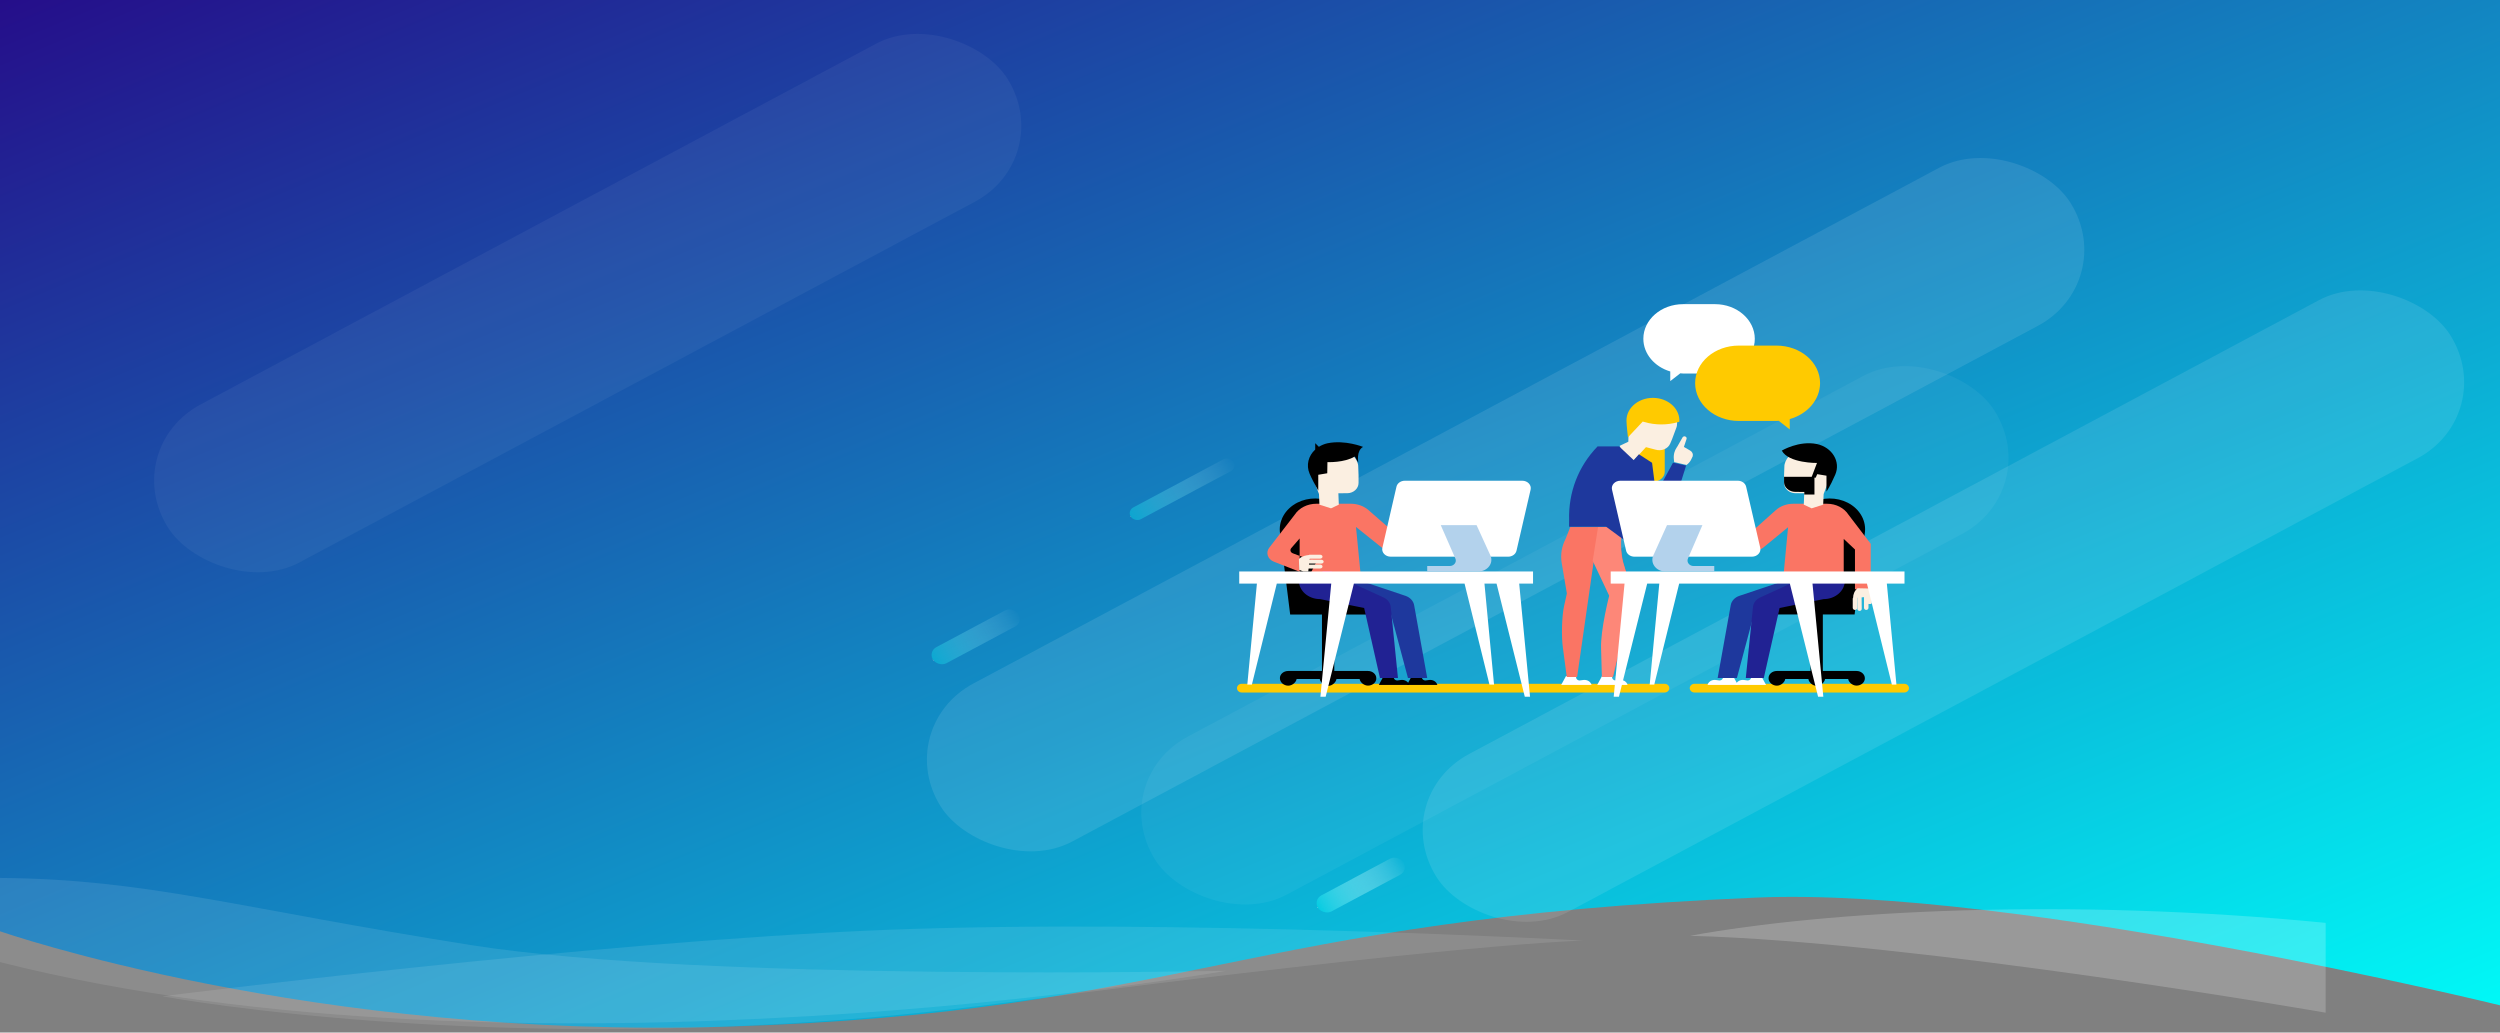 <svg width="1920" height="793" viewBox="0 0 1920 793" fill="none" xmlns="http://www.w3.org/2000/svg">
<rect x="0" y="0" width="1920" height="793" fill="#808080" stroke="none"/>
<path fill-rule="evenodd" clip-rule="evenodd" d="M0 0H1920V772.078C1920 772.078 1548.22 680.911 1348.74 689.349C952.166 706.122 908.176 777.515 558.979 788.442C238.062 798.483 0 715.219 0 715.219V0Z" fill="url(#paint0_linear)"/>
<rect opacity="0.1" width="983.896" height="143.129" rx="71.564" transform="matrix(0.882 -0.471 0.53 0.848 684.481 558.619)" fill="white"/>
<rect opacity="0.5" width="89.311" height="10.735" rx="5.367" transform="matrix(0.882 -0.471 0.53 0.848 865.583 392.25)" fill="url(#paint1_linear)"/>
<rect opacity="0.5" width="74.426" height="14.569" rx="7.284" transform="matrix(0.882 -0.471 0.53 0.848 712.677 500.44)" fill="url(#paint2_linear)"/>
<rect width="74.426" height="14.569" rx="7.284" transform="matrix(0.882 -0.471 0.53 0.848 1008.36 691.083)" fill="url(#paint3_linear)"/>
<rect opacity="0.05" width="731.191" height="143.129" rx="71.564" transform="matrix(0.882 -0.471 0.53 0.848 90.98 344.293)" fill="white"/>
<rect opacity="0.1" width="882.969" height="143.129" rx="71.564" transform="matrix(0.882 -0.471 0.53 0.848 1065.22 612.736)" fill="white"/>
<rect opacity="0.05" width="731.191" height="143.129" rx="71.564" transform="matrix(0.882 -0.471 0.53 0.848 849.147 599.419)" fill="white"/>
<path opacity="0.1" fill-rule="evenodd" clip-rule="evenodd" d="M0 674.262C112.555 675.061 183.496 697.698 362.134 725.906C540.773 754.115 941.591 745.578 941.591 745.578C941.591 745.578 402.569 840.642 0 738.889" fill="white"/>
<path opacity="0.1" fill-rule="evenodd" clip-rule="evenodd" d="M124.682 765.17C124.682 765.17 455.11 723.189 678.711 714.21C902.311 705.231 1216.09 722.394 1216.09 722.394C1216.09 722.394 1126.82 723.749 766.242 770.802C405.661 817.855 124.682 765.17 124.682 765.17Z" fill="white"/>
<path opacity="0.2" fill-rule="evenodd" clip-rule="evenodd" d="M1297.91 718.697C1403.28 699.409 1587.45 689.282 1786.1 708.773V777.753C1786.1 777.753 1473.38 723.245 1297.91 718.697Z" fill="white"/>
<path fill-rule="evenodd" clip-rule="evenodd" d="M1278.39 531.853H953.655C951.637 531.853 950 530.352 950 528.502C950 526.651 951.637 525.151 953.655 525.151H1278.39C1280.41 525.151 1282.04 526.651 1282.04 528.502C1282.04 530.352 1280.41 531.853 1278.39 531.853Z" fill="#FFCA00"/>
<path fill-rule="evenodd" clip-rule="evenodd" d="M1462.44 531.853H1301.38C1299.36 531.853 1297.73 530.352 1297.73 528.502C1297.73 526.651 1299.36 525.151 1301.38 525.151H1462.44C1464.45 525.151 1466.09 526.651 1466.09 528.502C1466.09 530.352 1464.45 531.853 1462.44 531.853Z" fill="#FFCA00"/>
<path fill-rule="evenodd" clip-rule="evenodd" d="M1317.14 233.593H1292.64C1275.77 233.593 1262.09 245.524 1262.09 260.15C1262.09 271.78 1270.74 281.726 1282.76 285.286V292.684L1290.45 286.71C1291.18 286.753 1291.9 286.859 1292.64 286.859H1317.14C1334.01 286.859 1347.68 274.852 1347.68 260.226C1347.68 245.6 1334.01 233.593 1317.14 233.593Z" fill="white"/>
<path fill-rule="evenodd" clip-rule="evenodd" d="M1256.91 337.764L1266.23 323.744L1278.52 328.536V362.286C1278.52 364.926 1276.94 367.381 1274.34 368.78C1268.43 371.969 1256.91 368.301 1256.91 362.286V337.764Z" fill="#FFCA00"/>
<path fill-rule="evenodd" clip-rule="evenodd" d="M1202.69 519.2L1198.98 526.018H1222.33C1221.61 523.47 1218.86 521.827 1215.98 522.224L1213.18 522.609C1211.23 522.609 1209.9 520.822 1210.65 519.2H1202.69Z" fill="white"/>
<path fill-rule="evenodd" clip-rule="evenodd" d="M1230.36 519.2L1226.65 526.018H1249.99C1249.28 523.47 1246.53 521.827 1243.64 522.224L1240.84 522.609C1238.89 522.609 1237.57 520.822 1238.32 519.2H1230.36Z" fill="white"/>
<path fill-rule="evenodd" clip-rule="evenodd" d="M1287.25 328.967C1289.48 323.946 1286.86 316.371 1280.18 312.232C1273.74 308.24 1265.08 308.411 1258.85 312.653L1257.82 313.352C1253.76 316.116 1251.26 320.274 1250.95 324.765L1250.56 339.242L1243.94 342.384L1249.54 359.351L1255.15 353.105L1264.1 343.412L1271.43 345.325C1276 346.741 1281.03 344.675 1282.71 340.694L1282.74 340.631L1284.14 337.313L1287.25 328.967Z" fill="#FBEFE1"/>
<path fill-rule="evenodd" clip-rule="evenodd" d="M1289.02 324.082L1289.73 323.872C1290.3 314.665 1282.37 306.679 1271.67 305.669C1259.57 304.528 1249 312.687 1249.13 323.11C1249.17 326.572 1250.26 335.866 1250.26 335.866L1261.63 323.747L1262.89 324.114C1271.36 326.594 1280.55 326.583 1289.02 324.082Z" fill="#FFCA00"/>
<path fill-rule="evenodd" clip-rule="evenodd" d="M1203.29 519.957L1200.31 497.517C1199.1 489.24 1199.41 473.431 1201.25 465.243L1203.36 455.796L1199.39 432.391C1198.32 426.068 1199.37 419.606 1202.41 413.795L1205.96 404.805H1246.39L1246.04 406.524C1244.46 414.294 1244.69 424.45 1246.71 432.141L1252.82 452.396C1253.62 455.055 1253.66 457.845 1252.93 460.519L1238.82 519.957H1230.88L1230.28 498.059C1229.75 483.707 1236.34 457.513 1236.34 457.513L1224.02 430.72L1211.23 519.957H1203.29Z" fill="#FA7564"/>
<path fill-rule="evenodd" clip-rule="evenodd" d="M1227.31 404.805H1246.19L1245.83 406.524C1244.21 414.294 1244.44 424.45 1246.51 432.141L1252.8 452.396C1253.63 455.055 1253.66 457.845 1252.91 460.519L1238.4 519.957H1230.24L1229.63 498.058C1229.08 483.707 1235.86 457.513 1235.86 457.513L1223.19 430.72L1227.31 404.805Z" fill="#FD8778"/>
<path fill-rule="evenodd" clip-rule="evenodd" d="M1284.88 355.318L1271.83 379.355L1268.79 355.422L1258.69 348.892L1254.7 353.384L1243.51 342.85H1227.09V342.684C1211.81 358.387 1204.52 378.508 1205.1 399.195L1205.04 404.53H1233.51L1254.46 419.957L1262.22 413.902L1248.81 396.32L1254.7 382.648L1260.51 376.141L1269.09 397.451L1283.22 394.85L1294.95 357.538L1284.88 355.318Z" fill="#1E389D"/>
<path fill-rule="evenodd" clip-rule="evenodd" d="M1295.26 357.078C1296.83 355.955 1298.08 354.487 1298.87 352.808L1300 350.435C1300.46 348.755 1299.7 346.994 1298.1 346.07L1293.24 343.24L1295.28 337.109C1295.58 336.208 1294.94 335.27 1293.93 335.127C1293.21 335.025 1292.51 335.351 1292.18 335.938L1288.17 342.99L1287.77 343.567C1286.98 344.722 1286.38 345.977 1285.99 347.292C1285.49 348.938 1285.33 350.653 1285.5 352.353L1285.77 354.875L1295.26 357.078Z" fill="#FBEFE1"/>
<path fill-rule="evenodd" clip-rule="evenodd" d="M1425.82 515.297H1399.94V471.929H1424.34L1432.12 409.91C1433.71 400.377 1428.52 390.911 1418.99 386.059C1410.54 381.755 1399.81 381.755 1391.38 386.096L1377.49 393.082V454.264L1358.06 471.929H1390.49V515.297H1364.65C1361.11 515.297 1358.24 517.726 1358.24 520.819C1358.24 523.913 1361.11 526.598 1364.65 526.598C1368.06 526.598 1370.85 523.558 1371.04 521.493H1388.84C1389.03 523.558 1391.81 526.775 1395.23 526.775C1398.65 526.775 1401.43 523.558 1401.62 521.493H1419.42C1419.61 523.558 1422.4 526.558 1425.82 526.558C1429.35 526.558 1432.22 524.022 1432.22 520.928C1432.22 517.834 1429.35 515.297 1425.82 515.297Z" fill="black"/>
<path fill-rule="evenodd" clip-rule="evenodd" d="M1352.62 519.2L1356.33 526.018H1332.98C1333.7 523.47 1336.45 521.827 1339.33 522.224L1342.13 522.609C1344.08 522.609 1345.41 520.822 1344.66 519.2H1352.62Z" fill="white"/>
<path fill-rule="evenodd" clip-rule="evenodd" d="M1331 519.2L1334.71 526.018H1311.37C1312.09 523.47 1314.83 521.827 1317.72 522.224L1320.52 522.609C1322.47 522.609 1323.79 520.822 1323.04 519.2H1331Z" fill="white"/>
<path fill-rule="evenodd" clip-rule="evenodd" d="M1333.95 520.715L1347.12 471.289L1372.51 460.114H1387.92L1400.42 443.442L1369.02 446.472L1335.82 457.615C1332.35 458.78 1329.85 461.446 1329.23 464.633L1319.15 520.715H1333.95Z" fill="#1E389D"/>
<path fill-rule="evenodd" clip-rule="evenodd" d="M1378.41 446.702L1351.9 458.802C1348.75 460.242 1346.64 462.962 1346.3 466.039L1340.77 520.715H1354.6L1366.73 466.932L1400.54 460.115C1409.54 460.115 1416.84 453.781 1416.84 445.968V443.442L1378.41 446.702Z" fill="#212293"/>
<path fill-rule="evenodd" clip-rule="evenodd" d="M1377.18 386.884H1403.25C1410.05 386.884 1416.32 390.11 1419.67 395.33L1436.73 417.673V452.533H1424.62V421.998L1415.98 413.855V446.426H1369.3L1373.24 404.904L1354.52 420.281C1350.44 423.957 1343.48 423.034 1340.81 418.462L1324.34 390.334L1332.56 385.866L1347.1 406.73L1363.75 391.841C1367.3 388.67 1372.14 386.884 1377.18 386.884Z" fill="#FA7564"/>
<path fill-rule="evenodd" clip-rule="evenodd" d="M1370.39 358.52C1370.29 353.043 1375.7 346.628 1383.51 344.743C1391.05 342.925 1399.02 345.765 1403.13 351.734L1403.81 352.719C1406.49 356.608 1407.18 361.347 1405.71 365.726L1400.55 379.441L1400.19 387.573L1391.32 390.411L1385.31 387.573L1385.65 378.813L1378.81 378.795C1374.01 378.734 1370.16 375.212 1370.16 370.895V370.827L1370.16 365.012L1370.39 358.52Z" fill="#FBEFE1"/>
<path fill-rule="evenodd" clip-rule="evenodd" d="M1393.5 379.805V366.169H1370.16L1370.16 370.232V370.297C1370.16 374.381 1374.03 377.714 1378.86 377.772L1385.74 377.789L1385.66 379.805H1393.5Z" fill="black"/>
<path fill-rule="evenodd" clip-rule="evenodd" d="M1395.44 355.554C1395.44 355.554 1373.68 355.849 1368.43 346.068C1368.43 346.068 1381.46 338.222 1395.35 341.011C1407.18 343.594 1413.8 354.626 1409.45 364.581C1408 367.888 1405.51 373.438 1402.73 377.532V365.327L1395.62 364.159L1394.49 366.844H1391.15L1395.44 355.554Z" fill="black"/>
<path fill-rule="evenodd" clip-rule="evenodd" d="M1424.62 468.442C1423.67 468.442 1422.9 467.699 1422.9 466.782V459.505L1426.35 457.078V466.782C1426.35 467.699 1425.58 468.442 1424.62 468.442Z" fill="#FBEFE1"/>
<path fill-rule="evenodd" clip-rule="evenodd" d="M1428.14 469.199C1427.22 469.199 1426.47 468.51 1426.46 467.654L1426.35 457.078H1429.7L1429.81 467.624C1429.82 468.491 1429.07 469.199 1428.14 469.199Z" fill="#FBEFE1"/>
<path fill-rule="evenodd" clip-rule="evenodd" d="M1433.27 468.442C1432.31 468.442 1431.54 467.699 1431.54 466.782V457.078H1435V466.782C1435 467.699 1434.22 468.442 1433.27 468.442Z" fill="#FBEFE1"/>
<path fill-rule="evenodd" clip-rule="evenodd" d="M1436.42 463.896H1435.31C1434.66 463.896 1434.13 463.389 1434.13 462.763V457.078H1437.59V462.763C1437.59 463.389 1437.07 463.896 1436.42 463.896Z" fill="#FBEFE1"/>
<path fill-rule="evenodd" clip-rule="evenodd" d="M1437.59 458.069V454.826L1436.21 451.986L1426.64 451.775L1426.48 451.903C1424.2 453.819 1423.17 456.497 1423.17 459.327L1422.9 459.351L1437.59 458.069Z" fill="#FBEFE1"/>
<path fill-rule="evenodd" clip-rule="evenodd" d="M1462.66 438.896H1399.69H1237.02V448.207H1247.65L1239.32 535.109H1243.35L1265.04 448.207H1274.34L1266.97 525.798H1270.47L1289.61 448.207H1374.6L1396.29 535.109H1400.32L1391.99 448.207H1399.69H1433.81L1452.96 525.798H1456.46L1449.09 448.207H1462.66V438.896Z" fill="white"/>
<path fill-rule="evenodd" clip-rule="evenodd" d="M1050.61 515.3H1024.73V471.942H1057.2L1037.74 454.28V393.113L1023.84 386.107C1015.41 381.767 1004.8 381.744 996.347 386.047C986.813 390.898 981.541 400.407 983.134 409.937L990.853 471.942H1015.27V515.3H989.375C985.831 515.3 982.959 517.728 982.959 520.821C982.959 523.914 985.831 526.598 989.375 526.598C992.795 526.598 995.581 523.559 995.772 521.494H1013.59C1013.78 523.559 1016.57 526.775 1019.99 526.775C1023.41 526.775 1026.2 523.559 1026.39 521.494H1044.21C1044.4 523.559 1047.19 526.558 1050.61 526.558C1054.15 526.558 1057.02 524.022 1057.02 520.929C1057.02 517.836 1054.15 515.3 1050.61 515.3Z" fill="black"/>
<path fill-rule="evenodd" clip-rule="evenodd" d="M1062.64 519.2L1058.93 526.018H1082.27C1081.56 523.47 1078.81 521.827 1075.92 522.224L1073.13 522.609C1071.18 522.609 1069.85 520.822 1070.6 519.2H1062.64Z" fill="black"/>
<path fill-rule="evenodd" clip-rule="evenodd" d="M1084.25 519.2L1080.54 526.018H1103.89C1103.17 523.47 1100.42 521.827 1097.54 522.224L1094.74 522.609C1092.79 522.609 1091.46 520.822 1092.21 519.2H1084.25Z" fill="black"/>
<path fill-rule="evenodd" clip-rule="evenodd" d="M1081.31 520.715L1068.14 471.289L1042.75 460.114H1027.34L1014.84 443.442L1046.24 446.472L1079.44 457.615C1082.9 458.78 1085.41 461.446 1086.03 464.633L1096.1 520.715H1081.31Z" fill="#1E389D"/>
<path fill-rule="evenodd" clip-rule="evenodd" d="M1035.98 446.702L1062.5 458.802C1065.65 460.242 1067.75 462.962 1068.09 466.039L1073.63 520.715H1059.8L1047.66 466.932L1013.85 460.115C1004.85 460.115 997.549 453.781 997.549 445.968V443.442L1035.98 446.702Z" fill="#212293"/>
<path fill-rule="evenodd" clip-rule="evenodd" d="M1037.41 386.872H1011.01C1004.13 386.872 997.782 390.06 994.388 395.219L974.763 420.671C971.871 424.421 973.562 429.511 978.32 431.373L1005.65 442.064L1010.88 431.731L992.88 424.942C991.089 424.265 990.495 422.327 991.667 420.975L998.128 413.526V445.715H1045.4L1041.4 404.68L1060.36 419.877C1064.49 423.51 1071.53 422.598 1074.24 418.079L1090.92 390.282L1082.6 385.866L1067.87 406.485L1051.01 391.771C1047.42 388.636 1042.52 386.872 1037.41 386.872Z" fill="#FA7564"/>
<path fill-rule="evenodd" clip-rule="evenodd" d="M1043.13 358.52C1043.23 353.043 1037.83 346.628 1030.02 344.743C1022.48 342.925 1014.51 345.765 1010.39 351.734L1009.72 352.719C1007.04 356.608 1006.35 361.347 1007.82 365.726L1012.98 379.441L1013.33 387.573L1022.21 390.411L1028.21 387.573L1027.87 378.813L1034.72 378.795C1039.51 378.734 1043.37 375.212 1043.37 370.895V370.827L1043.37 365.012L1043.13 358.52Z" fill="#FBEFE1"/>
<path fill-rule="evenodd" clip-rule="evenodd" d="M1046.83 343.223C1046.83 343.223 1033.13 337.653 1019.53 340.429C1017.06 340.977 1014.84 341.927 1012.88 343.15L1010.08 340.351V345.263C1004.89 350.01 1002.91 357.189 1005.8 363.885C1007.21 367.176 1010.08 372.7 1012.43 376.775V364.628L1019.33 363.465L1019.47 354.902C1019.47 354.902 1032.44 355.517 1040.52 350.564L1043.18 355.356C1043.18 355.356 1041.39 346.224 1046.83 343.223Z" fill="black"/>
<path fill-rule="evenodd" clip-rule="evenodd" d="M1015.7 427.533C1015.7 426.696 1014.86 426.017 1013.81 426.017H1005.51L1002.74 429.048H1013.81C1014.86 429.048 1015.7 428.369 1015.7 427.533Z" fill="#FBEFE1"/>
<path fill-rule="evenodd" clip-rule="evenodd" d="M1016.57 431.368C1016.57 430.563 1015.78 429.909 1014.81 429.901L1002.74 429.805V432.74L1014.77 432.836C1015.76 432.843 1016.57 432.185 1016.57 431.368Z" fill="#FBEFE1"/>
<path fill-rule="evenodd" clip-rule="evenodd" d="M1015.7 435.108C1015.7 434.272 1014.86 433.593 1013.81 433.593H1002.74V436.624H1013.81C1014.86 436.624 1015.7 435.945 1015.7 435.108Z" fill="#FBEFE1"/>
<path fill-rule="evenodd" clip-rule="evenodd" d="M1023.48 440.9V439.923C1023.48 439.355 1022.91 438.896 1022.19 438.896H1015.7V441.927H1022.19C1022.91 441.927 1023.48 441.468 1023.48 440.9Z" fill="#FF63BE"/>
<path fill-rule="evenodd" clip-rule="evenodd" d="M1004.73 438.896H1001.03L997.789 437.682L997.549 429.297L997.696 429.163C999.882 427.158 1002.94 426.258 1006.17 426.258L1006.19 426.017L1004.73 438.896Z" fill="#FBEFE1"/>
<path fill-rule="evenodd" clip-rule="evenodd" d="M1177.37 438.896H1014.7H951.729V448.207H965.305L957.933 525.798H961.437L980.581 448.207H1014.7H1022.4L1014.07 535.109H1018.1L1039.79 448.207H1124.78L1143.92 525.798H1147.43L1140.06 448.207H1149.35L1171.04 535.109H1175.07L1166.74 448.207H1177.37V438.896Z" fill="white"/>
<path fill-rule="evenodd" clip-rule="evenodd" d="M1068.07 427.533H1158.25C1161.37 427.533 1164.05 425.616 1164.67 422.95L1175.51 376.042C1176.33 372.504 1173.23 369.199 1169.1 369.199H1078.91C1075.79 369.199 1073.11 371.116 1072.49 373.782L1061.66 420.69C1060.84 424.228 1063.94 427.533 1068.07 427.533Z" fill="white"/>
<path fill-rule="evenodd" clip-rule="evenodd" d="M1134 403.29H1106.49L1117.75 429.002C1118.95 431.748 1116.66 434.707 1113.34 434.707H1096.1V438.896H1135.27C1142.44 438.896 1147.32 432.469 1144.63 426.583L1134 403.29Z" fill="#B3D2EC"/>
<path fill-rule="evenodd" clip-rule="evenodd" d="M1364.24 265.411H1335.44C1316.9 265.411 1301.86 278.223 1301.86 294.32V294.236C1301.86 310.334 1316.9 323.299 1335.44 323.299H1364.24C1364.87 323.299 1365.5 323.246 1366.12 323.216L1374.53 329.805V321.831C1388.04 318.06 1397.82 307.064 1397.82 294.082V294.32C1397.82 278.223 1382.79 265.411 1364.24 265.411Z" fill="#FFCA00"/>
<path fill-rule="evenodd" clip-rule="evenodd" d="M1345.46 427.533H1255.27C1252.16 427.533 1249.47 425.616 1248.86 422.95L1238.02 376.042C1237.2 372.504 1240.3 369.199 1244.43 369.199H1334.62C1337.73 369.199 1340.42 371.116 1341.03 373.782L1351.87 420.69C1352.69 424.228 1349.59 427.533 1345.46 427.533Z" fill="white"/>
<path fill-rule="evenodd" clip-rule="evenodd" d="M1280.26 403.29H1307.46L1296.33 429.002C1295.14 431.748 1297.4 434.707 1300.69 434.707H1316.56V438.896H1279.01C1271.92 438.896 1267.09 432.469 1269.75 426.583L1280.26 403.29Z" fill="#B3D2EC"/>
<defs>
<linearGradient id="paint0_linear" x1="-945.879" y1="394.761" x2="-384.564" y2="1739.72" gradientUnits="userSpaceOnUse">
<stop stop-color="#250E8A"/>
<stop offset="1" stop-color="#00F9F7"/>
</linearGradient>
<linearGradient id="paint1_linear" x1="89.311" y1="0" x2="0" y2="0" gradientUnits="userSpaceOnUse">
<stop stop-color="white" stop-opacity="0.01"/>
<stop offset="1" stop-color="#06CCE2"/>
<stop offset="1" stop-color="white"/>
</linearGradient>
<linearGradient id="paint2_linear" x1="74.426" y1="0" x2="0" y2="0" gradientUnits="userSpaceOnUse">
<stop stop-color="white" stop-opacity="0.01"/>
<stop offset="1" stop-color="#06CCE2"/>
<stop offset="1" stop-color="white"/>
</linearGradient>
<linearGradient id="paint3_linear" x1="74.426" y1="0" x2="0" y2="0" gradientUnits="userSpaceOnUse">
<stop stop-color="white" stop-opacity="0.01"/>
<stop offset="1" stop-color="#06CCE2"/>
<stop offset="1" stop-color="white"/>
</linearGradient>
</defs>
</svg>
